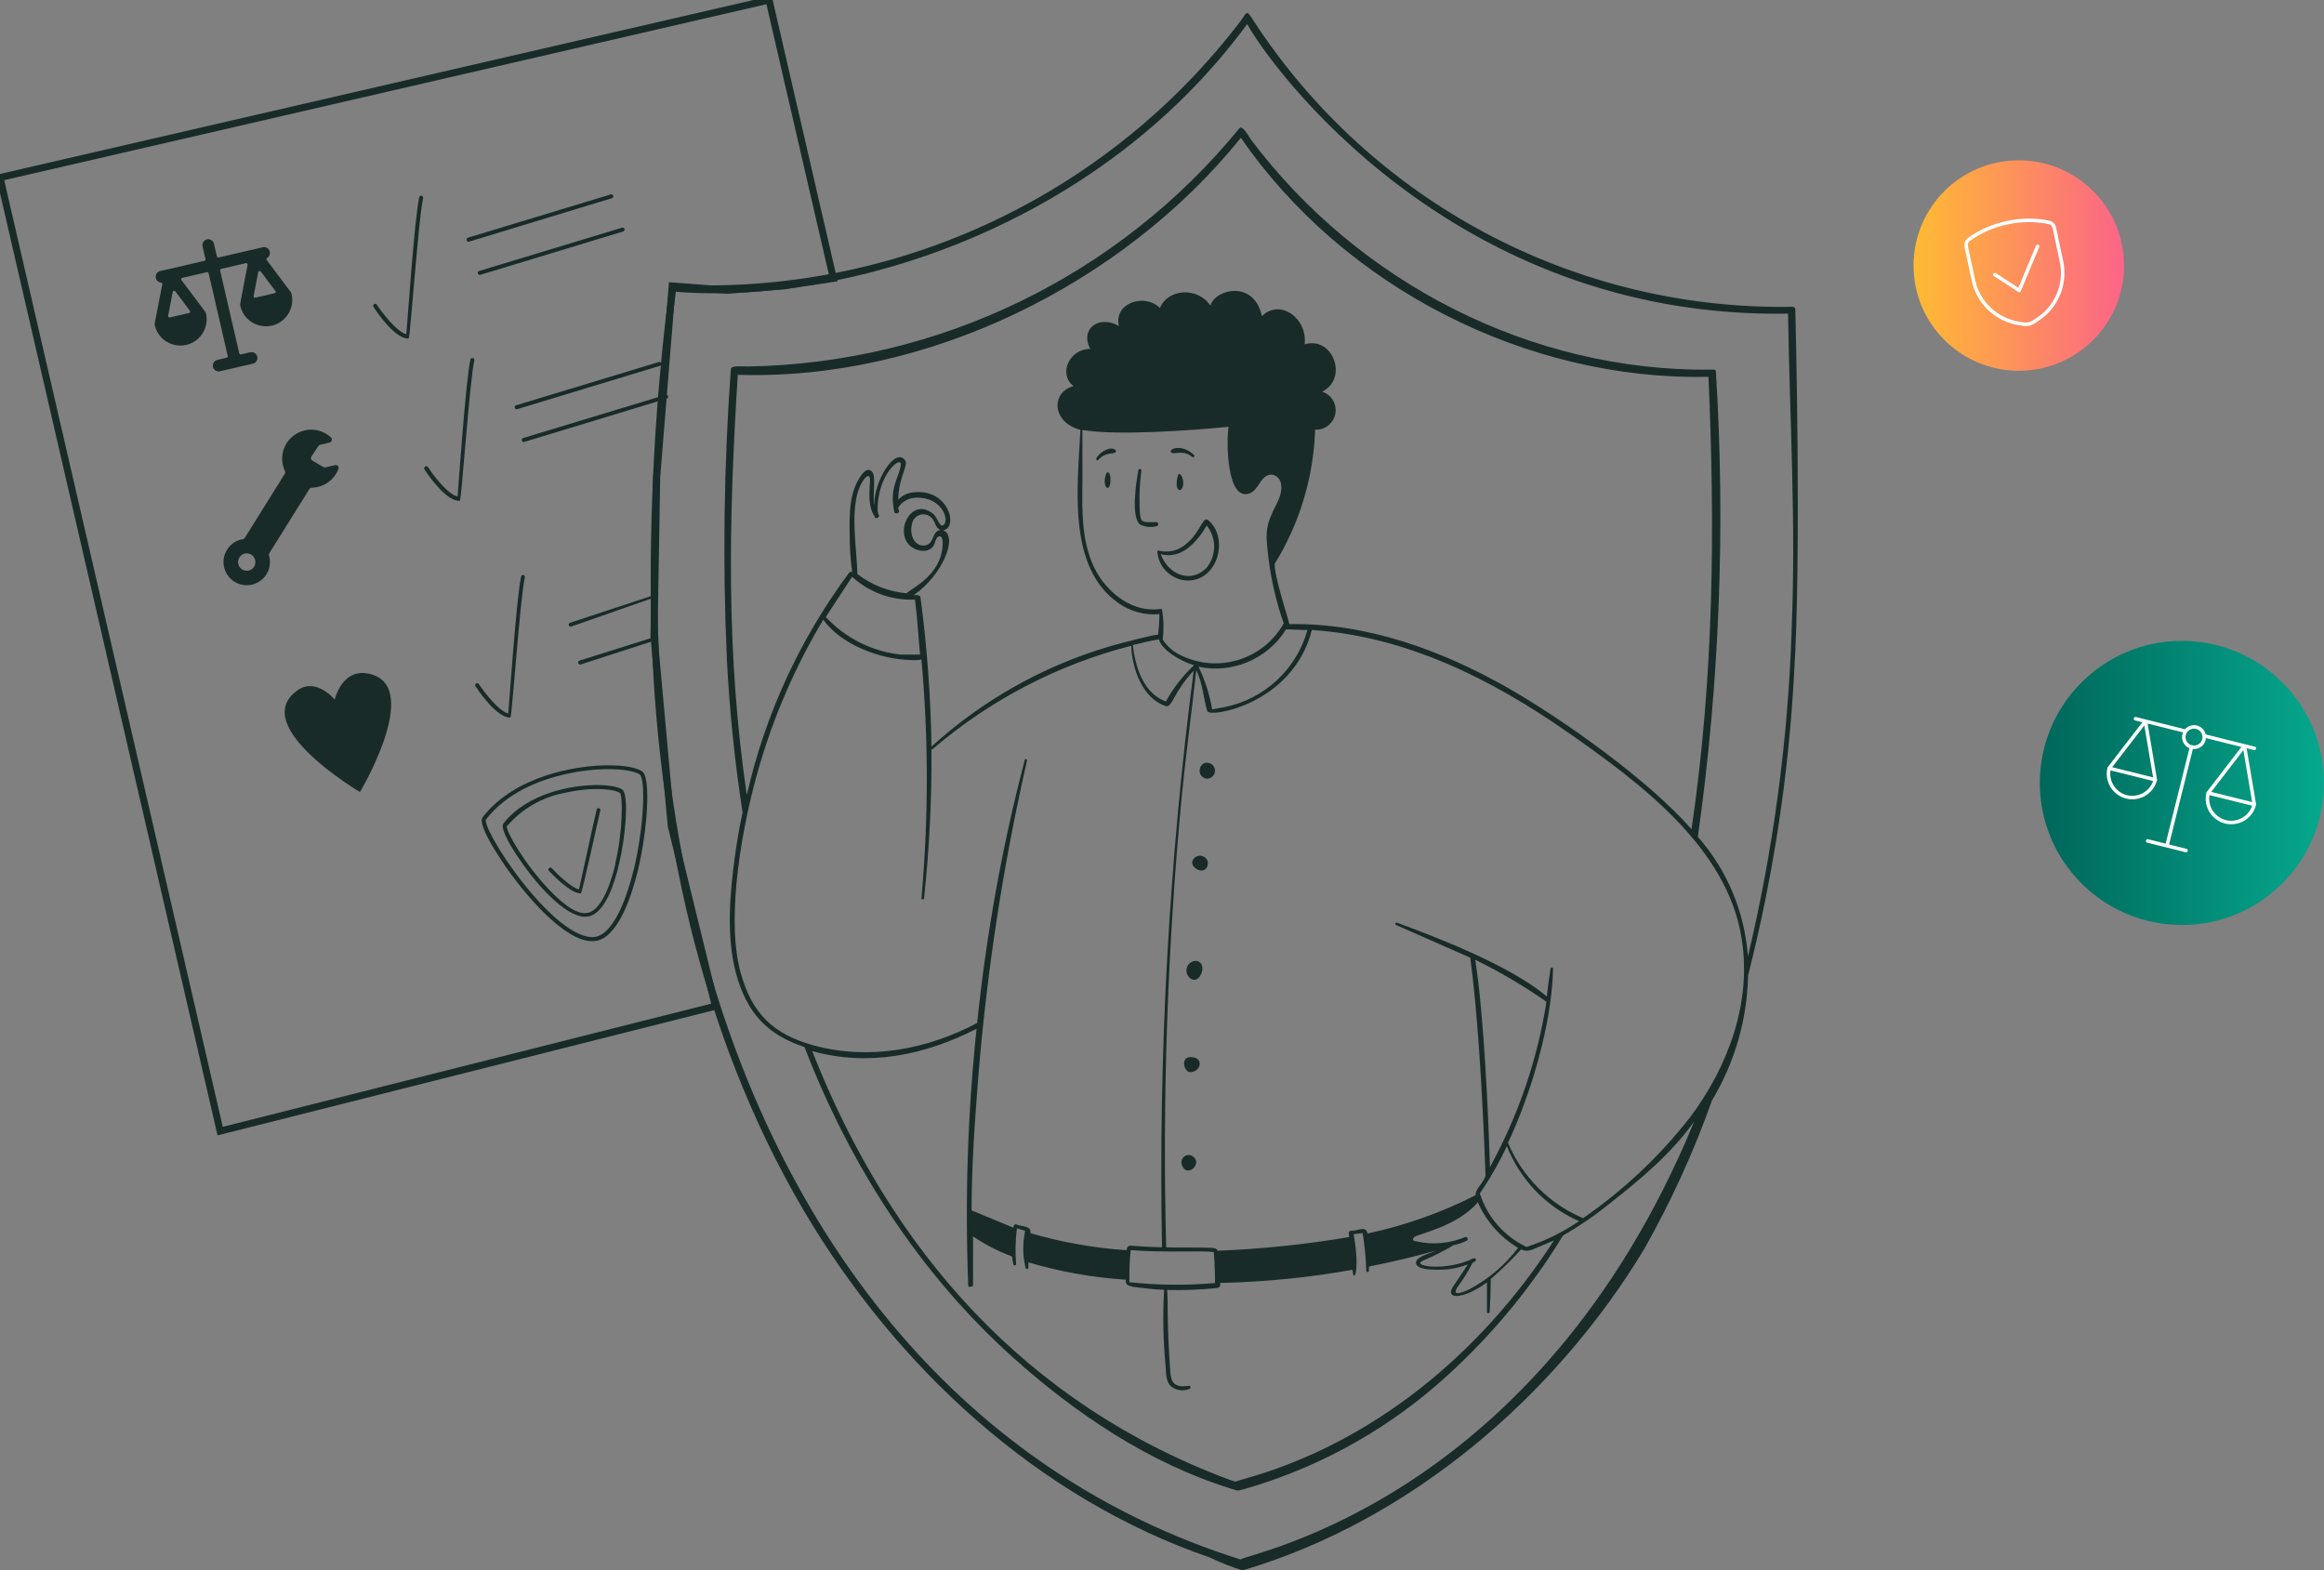 <svg height="447.7" viewBox="0 0 662.5 447.7" width="662.5" xmlns="http://www.w3.org/2000/svg">
  <rect x="0" y="0" width="662.5" height="447.7" fill="#808080" stroke="none"/>
  <title>Hero</title>
  <defs>
    <linearGradient id="svg-hero_appenin_secondary" x1="100%" x2="0%" y1="50%" y2="50%">
      <stop offset="0" stop-color="#fc6487"/>
      <stop offset="1" stop-color="#ffbb33"/>
    </linearGradient>
    <linearGradient id="svg-hero_appenin_primary" x1="100%" x2="0%" y1="50%" y2="50%">
      <stop offset="0" stop-color="#05a88d"/>
      <stop offset="1" stop-color="#00665a"/>
    </linearGradient>
  </defs>
  <g>
    <path d="M 0 50.614 L 219.233 0 L 237.562 79.362 L 223.354 81.51 L 207.37 82.736 L 191.616 81.532 L 187.208 135.891 L 186.433 181.324 L 191.357 235.491 L 203.936 286.854 L 62.76 322.464 L 0 50.614 Z" fill="none" stroke="#182b29" stroke-width="2"/>
    <g fill="#182b29">
      <path d="M 105.961 192.276 C 97.561 189.757 95.42 199.456 95.42 199.456 C 95.42 199.456 90.033 192.833 84.621 196.94 C 70.851 207.068 102.622 225.797 102.622 225.797 C 102.622 225.797 120.154 196.394 105.962 192.276 L 105.961 192.276 Z M 133.702 68.896 L 174.424 56.506 C 174.735 56.422 174.91 56.093 174.806 55.788 C 174.709 55.493 174.391 55.331 174.096 55.428 L 133.413 67.758 C 133.103 67.842 132.927 68.171 133.031 68.475 C 133.088 68.785 133.398 68.98 133.702 68.897 L 133.702 68.896 Z M 162.155 178.253 C 162.235 178.538 162.53 178.704 162.815 178.626 L 186.076 170.49 C 186.367 170.382 186.334 169.546 186.261 169.244 C 186.165 168.944 186.815 169.549 186.512 169.634 L 162.512 177.542 C 162.215 177.638 162.054 177.958 162.155 178.253 Z M 146.747 116.257 C 146.827 116.546 147.12 116.721 147.412 116.654 L 188.14 104.288 C 188.44 104.206 188.615 103.894 188.528 103.595 C 188.442 103.287 188.117 103.112 187.813 103.21 L 147.129 115.54 C 146.819 115.624 146.643 115.953 146.747 116.257 Z M 186.527 181.615 L 165.21 188.325 C 164.91 188.423 164.741 188.74 164.828 189.043 C 164.918 189.324 165.204 189.494 165.494 189.44 L 186.827 182.544 C 187.138 182.46 186.01 181.862 185.906 181.557 C 185.8 181.266 186.828 181.544 186.527 181.615 Z M 189.789 112.561 L 149.081 124.895 C 148.671 125.084 148.619 125.647 148.988 125.907 C 149.09 125.98 149.213 126.018 149.339 126.015 L 190.042 113.655 C 190.343 113.585 190.531 113.283 190.46 112.982 C 190.391 112.68 190.092 112.492 189.79 112.56 L 189.789 112.561 Z M 136.213 77.966 C 136.292 78.255 136.586 78.431 136.878 78.364 L 177.606 65.998 C 177.908 65.928 178.095 65.626 178.024 65.324 C 177.955 65.022 177.656 64.834 177.354 64.902 L 136.669 77.232 C 136.504 77.254 136.357 77.349 136.269 77.491 C 136.181 77.633 136.16 77.807 136.213 77.966 Z M 116.305 96.512 L 116.503 96.467 C 116.949 96.364 119.303 61.968 120.622 56.498 C 120.686 56.193 120.502 55.891 120.202 55.808 C 119.896 55.727 119.584 55.918 119.517 56.228 C 118.192 61.779 115.969 94.152 115.839 95.283 C 113.077 94.609 108.843 89.031 107.437 86.891 C 107.276 86.625 106.929 86.541 106.664 86.703 C 106.397 86.877 106.317 87.233 106.484 87.505 C 107.096 88.465 112.356 96.454 116.305 96.512 Z M 170.07 230.941 C 169.333 233.733 165.368 252.348 165.052 253.575 C 162.909 253.099 158.82 249.166 157.289 247.501 C 157.086 247.262 156.721 247.249 156.501 247.473 C 156.277 247.685 156.266 248.038 156.475 248.265 C 157.099 248.935 162.605 254.717 165.409 254.672 L 165.582 254.632 C 166.003 254.535 170.415 233.902 171.122 231.092 C 171.206 230.79 171.028 230.478 170.726 230.396 C 170.39 230.352 170.088 230.603 170.07 230.941 Z M 148.57 164.346 C 147.245 169.896 145.022 202.268 144.892 203.4 C 142.136 202.751 137.922 197.143 136.49 195.008 C 136.33 194.741 135.978 194.666 135.723 194.844 C 135.455 195.005 135.371 195.356 135.537 195.621 C 136.138 196.531 141.397 204.521 145.427 204.587 L 145.501 204.57 C 145.947 204.467 148.301 170.071 149.619 164.602 C 149.683 164.297 149.499 163.995 149.199 163.912 C 148.91 163.879 148.641 164.065 148.569 164.346 L 148.57 164.346 Z M 122.04 133.21 C 121.861 132.9 121.448 132.821 121.168 133.044 C 120.913 133.226 120.845 133.576 121.013 133.84 C 121.589 134.756 126.873 142.74 130.897 142.781 L 131.095 142.735 C 131.54 142.633 133.92 108.231 135.213 102.767 C 135.291 102.46 135.102 102.149 134.793 102.077 C 134.487 101.997 134.176 102.188 134.109 102.497 C 132.783 108.047 130.561 140.42 130.455 141.546 C 127.605 140.945 123.458 135.4 122.04 133.21 Z"/>
      <path d="M 167.69 223.878 C 163.822 224.135 150.633 225.644 143.52 234.755 C 142.293 236.363 146.9 243.272 148.354 245.373 C 154.012 253.549 162.464 262.483 167.883 261.233 L 168.231 261.152 C 172.494 259.77 175.073 252.342 176.466 246.352 C 178.387 238.227 179.279 227.003 177.504 225.214 C 176.369 224.152 172.414 223.582 167.69 223.878 Z M 175.46 246.187 C 173.597 254.112 170.874 259.217 167.968 260.127 C 165.062 261.036 161.34 258.637 156.513 253.607 C 149.608 246.381 144.095 236.794 144.492 235.564 C 148.736 230.604 154.547 227.244 160.962 226.04 C 163.219 225.523 165.512 225.18 167.822 225.013 C 172.625 224.725 176.022 225.371 176.772 226.125 C 177.522 226.879 177.628 236.866 175.385 246.204 L 175.459 246.187 Z"/>
      <path d="M 170.088 218.296 C 164.931 218.621 147.094 220.691 137.585 232.992 C 135.953 235.102 142.697 244.936 144.09 247.003 C 151.707 257.897 162.992 269.833 170.22 268.164 L 170.667 268.061 C 176.663 266.151 180.155 254.872 181.808 248.322 C 184.69 236.212 185.426 222.288 183.311 220.152 C 181.729 218.627 176.454 217.876 170.088 218.296 Z M 180.62 248.046 C 177.907 258.961 174.228 265.69 170.328 266.932 C 165.695 268.395 157.754 262.669 148.99 251.568 C 141.571 242.098 137.953 234.588 138.52 233.643 C 144.423 226.006 153.67 222.428 160.873 220.765 C 163.944 220.062 167.064 219.596 170.206 219.371 C 176.756 218.961 181.386 219.861 182.463 220.899 C 183.957 222.496 183.713 235.152 180.644 248.039 L 180.62 248.045 Z M 96.468 133.69 C 96.706 133.114 96.232 132.495 95.614 132.577 C 95.554 132.585 95.496 132.599 95.44 132.62 L 92.781 133.235 C 92.571 133.288 92.349 133.253 92.165 133.139 L 89.045 131.314 C 88.849 131.201 88.708 131.013 88.654 130.794 C 88.604 130.568 88.647 130.331 88.774 130.138 L 90.778 127.129 C 90.893 126.954 91.073 126.833 91.278 126.793 L 93.952 126.176 C 94.254 126.102 94.493 125.872 94.577 125.573 C 94.662 125.284 94.59 124.973 94.387 124.751 C 93.997 124.375 93.567 124.041 93.105 123.757 C 87.714 120.373 80.682 124.094 80.447 130.454 C 80.398 131.771 80.665 133.08 81.225 134.273 C 81.35 134.525 81.336 134.824 81.187 135.063 L 69.79 153.325 C 69.66 153.525 69.45 153.66 69.214 153.695 C 64.195 154.553 61.987 160.523 65.24 164.441 C 65.689 164.983 66.223 165.449 66.82 165.823 C 71.131 168.534 76.759 165.561 76.952 160.473 C 76.979 159.762 76.891 159.051 76.691 158.368 C 76.622 158.145 76.653 157.903 76.775 157.704 L 88.202 139.418 C 88.351 139.179 88.613 139.035 88.895 139.037 C 91.692 138.983 94.272 137.519 95.752 135.146 C 96.042 134.688 96.282 134.2 96.469 133.69 Z M 72.436 161.556 C 71.417 163.17 69.033 163.077 68.144 161.387 C 67.255 159.698 68.528 157.679 70.436 157.754 C 70.864 157.771 71.28 157.898 71.644 158.124 C 72.807 158.855 73.161 160.389 72.436 161.556 Z M 83.099 83.755 C 83.047 83.536 82.947 83.331 82.806 83.155 L 76.04 74.146 C 75.891 73.949 75.945 73.666 76.156 73.538 C 77.253 72.872 77.219 71.269 76.094 70.651 C 75.731 70.452 75.308 70.395 74.905 70.491 L 62.319 73.397 C 62.107 73.446 61.893 73.324 61.827 73.117 L 60.984 69.463 C 60.673 68.218 59.131 67.776 58.208 68.668 C 57.795 69.067 57.617 69.651 57.736 70.213 L 58.579 73.867 C 58.631 74.091 58.491 74.315 58.267 74.367 L 45.681 77.272 C 44.429 77.551 43.949 79.082 44.817 80.027 C 45.097 80.332 45.481 80.521 45.893 80.559 C 46.014 80.56 46.127 80.625 46.189 80.729 C 46.262 80.821 46.289 80.941 46.264 81.055 L 44.124 92.085 C 44.074 92.305 44.074 92.533 44.124 92.753 C 45.463 98.369 52.379 100.43 56.573 96.462 C 58.493 94.647 59.315 91.956 58.739 89.378 C 58.676 89.155 58.57 88.948 58.427 88.766 L 51.735 79.86 C 51.643 79.752 51.61 79.607 51.645 79.47 C 51.698 79.341 51.809 79.245 51.945 79.213 L 58.977 77.589 C 59.202 77.537 59.425 77.677 59.477 77.902 L 64.92 101.482 C 64.972 101.706 64.832 101.93 64.608 101.982 L 61.928 102.6 C 60.683 102.911 60.242 104.453 61.133 105.376 C 61.533 105.789 62.116 105.967 62.678 105.848 L 72.114 103.669 C 73.359 103.358 73.8 101.816 72.909 100.893 C 72.509 100.48 71.926 100.302 71.364 100.421 L 68.7 101.036 C 68.476 101.087 68.252 100.948 68.2 100.724 L 62.757 77.144 C 62.705 76.92 62.845 76.696 63.069 76.644 L 70.101 75.021 C 70.237 74.991 70.379 75.028 70.483 75.121 C 70.575 75.228 70.608 75.374 70.573 75.511 L 68.5 86.458 C 68.452 86.684 68.447 86.918 68.488 87.145 C 69.736 92.782 76.619 94.953 80.876 91.053 C 82.888 89.211 83.74 86.423 83.103 83.771 L 83.1 83.755 Z M 48.409 90.497 C 48.273 90.527 48.131 90.49 48.027 90.397 C 47.942 90.286 47.909 90.144 47.937 90.007 L 49.228 83.227 C 49.284 82.911 49.662 82.774 49.907 82.981 C 49.933 83.003 49.955 83.027 49.975 83.054 L 54.125 88.579 C 54.21 88.69 54.242 88.832 54.215 88.969 C 54.162 89.098 54.051 89.193 53.915 89.226 L 48.41 90.497 Z M 72.769 84.874 C 72.633 84.904 72.491 84.867 72.387 84.774 C 72.302 84.663 72.269 84.521 72.297 84.384 L 73.604 77.599 C 73.661 77.283 74.039 77.147 74.284 77.354 C 74.309 77.376 74.332 77.4 74.351 77.427 L 78.501 82.952 C 78.585 83.062 78.618 83.205 78.591 83.342 C 78.538 83.471 78.427 83.566 78.291 83.599 L 72.769 84.874 Z"/>
    </g>
  </g>
  <g fill="#182b29">
    <path d="M 340.292 329.885 C 339.556 329.143 338.377 329.077 337.563 329.733 C 336.746 330.395 336.543 331.559 337.09 332.457 C 338.31 335.619 342.731 331.994 340.292 329.885 Z M 341.003 273.936 C 339.908 273.907 338.903 274.546 338.453 275.557 C 338.003 276.568 338.196 277.75 338.945 278.564 C 341.816 281.701 344.713 274.424 341.003 273.936 Z M 342.426 243.982 C 340.571 243.647 338.513 246.09 341.054 247.71 C 344.281 249.792 345.805 244.624 342.426 243.982 Z M 344.967 217.627 C 341.917 216.444 340.698 221.149 343.722 221.947 C 344.852 222.147 345.95 221.458 346.262 220.353 C 346.584 219.248 346.028 218.076 344.967 217.627 Z M 340.292 301.447 C 336.15 300.625 337.472 305.639 339.199 305.639 C 342.172 305.69 343.163 301.988 340.292 301.448 Z M 344.56 148.41 C 342.782 146.867 342.502 151.444 338.208 155.018 C 336.079 156.956 333.118 157.69 330.331 156.972 C 329.595 156.741 330.052 157.872 330.052 158.309 C 330.9 162.466 334.497 165.463 338.691 165.509 C 347.431 165.354 350.201 153.321 344.561 148.409 Z M 344.357 161.42 C 339.784 166.743 332.949 163.837 330.89 157.975 C 336.81 159.62 341.283 154.426 344.001 149.824 C 346.717 153.177 346.832 157.94 344.281 161.42 L 344.357 161.42 Z M 329.467 148.847 C 325.402 148.847 324.996 149.387 324.869 144.476 C 324.738 141.039 324.909 137.598 325.377 134.191 C 325.391 134.072 325.355 133.951 325.278 133.858 C 325.201 133.766 325.09 133.71 324.97 133.703 C 324.862 133.689 324.753 133.719 324.667 133.786 C 324.581 133.855 324.525 133.954 324.513 134.063 C 323.928 137.148 322.353 147.201 324.919 149.49 C 326.364 150.249 328.04 150.441 329.62 150.03 C 330.51 149.85 330.306 148.847 329.468 148.847 Z"/>
    <path d="M 511.57 87.665 C 511.429 87.529 511.239 87.457 511.044 87.464 C 449.092 88.561 390.946 57.647 357.187 5.665 C 355.234 2.657 355.594 3.377 353.667 5.974 C 316.25 55.079 257.464 83.121 195.774 81.292 C 193.615 81.292 190.48 80.418 190.839 82.012 C 186.798 113.455 185.045 145.151 185.596 176.848 C 187.086 235.143 199.27 294.209 229.008 344.918 C 255.25 389.508 295.681 427.128 344.953 444.048 C 347.947 445.483 351.039 446.704 354.206 447.7 C 401.91 433.634 443.42 398.07 468.789 355.95 C 476.413 342.449 482.854 328.313 488.04 313.701 C 494.516 302.93 498.06 290.651 498.321 278.086 C 505.433 250.119 509.814 221.527 511.404 192.714 C 513.614 158.487 511.789 88.235 511.789 88.184 C 511.789 87.988 511.71 87.801 511.569 87.665 Z M 481.769 318.561 C 473.117 329.62 462.839 339.304 451.285 347.284 C 441.62 343.182 433.938 335.469 429.875 325.787 C 436.378 312.081 442.443 291.715 442.726 276.157 C 442.726 275.747 442.058 275.747 442.006 276.157 C 441.591 278.788 441.24 281.429 440.953 284.077 C 430.672 275.412 410.418 267.517 398.183 263.017 C 397.989 262.995 397.806 263.114 397.746 263.3 C 397.723 263.453 397.794 263.605 397.926 263.686 L 419.131 273.02 C 421.084 287.858 422.472 308.095 423.475 334.916 C 423.475 336.664 420.391 339.004 420.673 340.727 C 410.911 345.696 400.543 349.37 389.83 351.656 C 389.419 349.393 387.26 350.807 385.486 350.859 C 384.252 350.704 384.432 351.707 384.638 352.659 C 372.21 354.769 359.658 356.075 347.061 356.567 C 347.061 356.156 346.495 355.77 345.107 355.719 C 341.432 355.59 334.055 355.719 332.436 355.59 C 331.329 312.587 332.823 269.557 336.908 226.734 C 338.09 214.725 339.71 203.025 341.02 191.017 C 342.974 195.208 342.948 198.731 344.156 202.742 C 344.773 204.722 368.626 200.788 373.971 179.599 C 400.908 181.374 425.377 193.691 447.096 208.889 C 467.452 223.134 492.461 241.597 496.496 267.62 C 499.426 285.852 492.59 304.11 481.769 318.561 Z M 336.908 186.954 C 334.688 185.974 332.796 184.376 331.459 182.351 C 331.793 179.563 331.742 176.742 331.305 173.968 C 331.151 173.453 330.971 173.582 330.611 173.633 C 323.106 174.662 316.191 169.39 312.619 163.142 C 308.301 155.427 308.429 145.99 308.558 137.427 L 308.558 122.564 C 317.939 124.261 340.018 122.718 350.222 121.664 C 349.528 126.396 349.785 143.084 356.262 140.642 C 358.652 139.716 359.089 136.45 361.402 135.499 C 363.716 134.547 367.212 137.247 363.973 143.547 C 360.734 149.847 360.632 151.493 361.634 159.337 C 362.414 165.593 363.861 171.749 365.952 177.697 C 360.207 187.939 347.517 191.984 336.908 186.954 Z M 340.327 189.705 C 337.142 192.689 334.453 196.161 332.359 199.991 C 330.714 199.322 324.442 197.059 322.926 183.894 C 325.316 183.328 328.066 182.634 330.38 182.274 C 331.228 185.539 337.165 188.754 340.3 189.602 L 340.327 189.705 Z M 366.62 179.419 L 372.712 179.625 C 369.597 190.805 360.469 199.291 349.092 201.585 C 347.909 201.842 346.726 201.997 345.544 202.228 C 344.833 198.019 343.526 193.932 341.663 190.091 C 351.397 192.123 361.365 187.861 366.62 179.419 Z M 367.571 178.031 C 367.571 177.259 363.176 164.325 363.381 160.725 C 370.494 149.204 374.464 136.02 374.897 122.487 C 379.167 122.719 382.087 118.241 380.153 114.428 C 379.487 113.114 378.326 112.119 376.927 111.661 C 384.484 107.83 379.934 95.718 371.915 98.161 C 372.763 90.601 364.745 85.072 359.732 90.138 C 357.496 79.646 346.341 82.424 345.056 87.129 C 341.38 81.704 332.976 82.269 330.662 87.798 C 326.292 83.452 317.4 86.384 318.968 92.941 C 313.364 89.701 307.735 93.687 310.794 99.472 C 304.882 99.472 301.541 106.57 306.039 110.092 C 299.665 111.687 299.665 120.378 307.992 122.538 C 307.247 138.276 304.086 161.676 318.813 171.911 C 322.21 174.344 326.373 175.467 330.533 175.073 C 330.508 177.024 330.379 178.973 330.148 180.911 C 328.76 180.911 318.094 183.739 316.115 184.331 C 297.323 189.91 280.033 199.658 265.532 212.848 C 265.327 198.725 264.297 184.627 262.447 170.625 C 262.319 169.725 261.959 169.57 260.468 169.673 C 268.744 163.99 273.242 152.779 268.821 151.133 C 273.242 150.825 270.672 139.15 260.391 140.359 C 258.742 140.49 257.202 141.233 256.073 142.442 C 256.073 136.167 259.106 132.722 258.001 131.204 C 255.199 127.321 249.056 137.221 249.236 144.062 C 248.671 141.284 249.776 135.91 248.671 134.572 C 247.565 133.236 246.383 134.367 245.689 135.267 C 241.988 140.127 242.116 146.813 242.219 152.599 C 242.219 156.09 242.451 159.579 242.913 163.039 C 242.63 163.039 242.245 163.039 242.065 163.27 C 228.032 182.136 218.095 203.727 212.892 226.657 C 206.904 186.157 207.752 147.61 210.322 106.852 C 264.092 108.575 319.996 81.138 353.743 39.274 C 383.096 81.961 435.323 108.575 487.038 107.418 C 488.94 151.133 488.554 193.048 482.206 236.403 C 470.074 222.491 445.708 205.185 429.901 196.133 C 411.009 185.385 389.573 177.542 367.571 177.928 L 367.571 178.031 Z M 249.34 147.48 C 249.725 148.02 250.78 147.48 250.548 146.915 C 250.351 146.53 250.229 146.111 250.188 145.681 C 249.931 135.061 257.436 129.275 256.768 132.823 C 256.1 136.372 253.478 139.329 254.943 145.963 C 254.943 146.658 256.433 146.349 256.305 145.783 C 256.187 145.438 256.093 145.086 256.023 144.729 C 257.224 142.887 259.299 141.805 261.497 141.875 C 268.437 141.875 270.442 147.815 269.208 149.409 C 267.974 151.004 267.408 147.686 266.072 146.555 C 260.675 141.952 255.792 149.486 258.362 154.269 C 260.186 157.509 265.635 158.332 266.561 154.526 C 267.101 152.315 269.131 151.955 268.668 155.812 C 268.103 164.247 259.39 167.975 258.438 169.132 C 253.328 168.686 248.456 166.776 244.405 163.629 C 244.276 156.224 242.117 145.063 245.279 138.352 C 245.51 137.786 247.155 134.88 247.849 135.935 C 248.543 136.989 246.615 143.418 249.417 147.378 L 249.34 147.481 Z M 268.103 151.132 C 265.533 151.312 266.509 155.144 263.605 155.504 C 260.7 155.864 259.184 152.444 259.981 149.384 C 260.394 146.885 263.357 145.771 265.315 147.378 C 265.605 147.616 265.853 147.903 266.047 148.226 C 266.612 149.101 266.741 150.464 268.103 151.132 Z M 260.829 170.932 C 261.523 176.255 261.779 181.218 262.269 186.618 L 256.819 186.618 C 248.622 185.744 241.018 181.936 235.409 175.895 L 242.914 164.427 C 247.778 168.9 254.228 171.243 260.829 170.932 Z M 216.363 218.736 C 220.642 203.985 226.801 189.845 234.689 176.666 C 239.829 183.816 250.779 187.904 259.415 188.161 C 260.505 188.247 261.6 188.204 262.68 188.033 C 264.711 210.651 264.711 233.405 262.68 256.023 C 262.68 256.485 263.374 256.613 263.425 256.023 C 264.932 241.905 265.636 227.713 265.533 213.516 C 265.651 213.59 265.8 213.59 265.918 213.516 C 282.268 199.513 301.613 189.448 322.464 184.098 C 322.695 190.475 325.6 199.09 332.334 201.301 C 334.159 201.893 334.544 197.238 340.276 191.221 C 333.22 245.704 330.205 300.635 331.254 355.563 C 328.684 355.563 324.726 355.306 322.361 355.126 C 321.256 355.126 321.231 355.949 321.179 356.412 C 311.879 355.8 302.674 354.17 293.729 351.552 C 294.037 349.469 291.467 349.701 289.976 349.161 C 289.308 348.775 288.922 349.315 288.871 349.983 L 276.971 345.072 C 276.971 332.626 277.844 320.154 278.821 307.734 C 281.274 277.128 285.939 246.74 292.777 216.807 C 292.831 216.556 292.593 216.34 292.348 216.419 C 292.248 216.451 292.169 216.528 292.135 216.627 C 285.7 241.246 281.163 266.323 278.564 291.637 C 264.324 299.171 247.721 302.36 231.888 298.014 C 220.501 294.851 214.384 289.091 211.12 277.262 C 206.699 261.165 211.865 234.062 216.363 218.736 Z M 346.008 356.978 C 346.239 359.884 346.368 362.815 346.368 365.772 C 338.241 366.493 330.062 366.415 321.95 365.541 C 321.95 362.249 321.95 359.678 322.336 356.386 C 331.614 357.183 343.232 356.412 346.008 356.978 Z M 278.384 293.283 C 275.842 317.615 275.052 342.098 276.019 366.543 C 276.045 366.744 276.231 366.884 276.431 366.853 C 276.585 366.853 277.356 366.698 277.381 366.543 L 277.381 352.48 C 280.837 354.826 284.566 356.742 288.485 358.188 C 288.57 358.951 288.707 359.708 288.896 360.451 C 288.896 360.863 289.693 360.811 289.667 360.451 C 289.381 357.024 289.458 353.576 289.899 350.165 L 292.238 350.911 C 291.483 354.399 291.528 358.011 292.366 361.48 C 292.404 361.708 292.633 361.853 292.855 361.788 C 293.037 361.75 293.166 361.589 293.163 361.403 L 293.163 359.886 C 302.218 362.57 311.547 364.226 320.973 364.823 C 320.563 366.931 322.67 366.803 327.502 367.394 C 328.946 367.548 330.395 367.651 331.846 367.703 C 331.442 374.973 331.588 382.261 332.283 389.509 C 332.437 391.386 332.283 393.803 333.825 395.217 C 335.316 396.427 337.358 396.705 339.119 395.937 C 339.348 395.812 339.438 395.53 339.325 395.295 C 339.236 395.14 339.066 395.049 338.888 395.063 C 333.259 395.989 333.748 392.492 333.439 388.429 C 333.131 383.929 332.951 379.403 332.874 374.851 C 332.874 372.511 332.874 370.094 332.719 367.754 C 337.249 367.861 341.781 367.698 346.291 367.266 C 347.807 367.034 347.858 367.034 347.833 365.748 C 360.488 365.475 373.103 364.22 385.564 361.994 C 385.796 366.108 387.826 362.637 385.873 351.837 L 388.443 351.528 C 389.024 355.11 389.376 358.726 389.497 362.354 C 389.575 362.641 389.934 362.736 390.143 362.525 C 390.19 362.477 390.224 362.418 390.242 362.354 C 390.267 361.926 390.267 361.497 390.242 361.068 C 396.711 359.81 403.126 358.283 409.468 356.491 C 408.286 357.005 404.328 358.188 403.813 359.397 C 402.373 362.714 411.858 361.968 413.298 361.788 C 415.056 361.535 416.78 361.087 418.438 360.451 C 417.204 362.406 415.868 364.334 414.608 366.211 C 411.241 370.789 417.178 370.506 423.888 365.594 L 423.888 374.054 C 423.888 374.466 424.632 374.517 424.658 374.054 C 424.864 370.891 424.967 367.754 424.967 364.617 C 428.021 361.999 430.905 359.191 433.603 356.208 C 435.993 357.057 435.762 356.594 442.984 353.637 C 422.165 385.857 391.244 411.649 353.77 421.884 C 351.842 422.398 352.716 422.604 350.557 421.884 C 292.469 400.232 253.915 356.568 231.527 299.636 C 247.541 304.162 263.759 300.793 278.384 293.285 Z M 420.032 358.726 C 412.115 362.661 401.629 360.912 405.818 359.318 C 408.767 358.067 411.627 356.614 414.378 354.972 C 415.649 354.712 416.883 354.298 418.053 353.738 C 418.356 353.644 418.502 353.302 418.361 353.018 C 418.265 352.717 417.933 352.563 417.641 352.683 C 413.252 354.515 408.401 354.937 403.761 353.892 C 402.965 353.763 402.374 353.609 403.119 352.709 C 403.865 351.809 415.225 349.855 421.291 342.758 C 423.66 348.179 427.67 352.72 432.755 355.743 C 429.022 360.664 424.259 364.71 418.798 367.598 C 416.69 368.575 413.375 369.861 415.816 366.466 C 417.315 364.416 418.647 362.249 419.8 359.986 C 421.6 359.215 420.417 358.521 420.006 358.726 L 420.032 358.726 Z M 435.171 355.486 C 428.789 352.484 423.959 346.944 421.857 340.212 C 424.8 335.944 427.379 331.436 429.567 326.737 C 433.339 336.296 440.728 343.984 450.13 348.132 C 445.527 351.297 440.487 353.774 435.17 355.486 Z M 355.544 6.847 C 361.25 17.545 413.246 91.037 509.709 89.417 C 510.197 119.812 512.047 149.564 510.711 179.984 L 510.737 179.984 C 509.678 211.231 505.502 242.294 498.271 272.711 C 497.386 260.072 492.374 248.074 484.006 238.561 C 490.192 194.636 491.914 150.198 489.146 105.926 C 489.146 105.231 488.426 105.386 487.964 105.386 C 436.559 106.029 387.261 80.648 356.546 39.711 C 356.16 39.171 354.207 35.519 353.333 36.548 C 318.851 78.753 267.515 103.61 213.022 104.486 C 212.225 104.486 208.422 104.1 208.344 105.18 C 206.349 132.752 205.971 160.417 207.213 188.033 C 207.957 202.62 209.45 217.159 211.685 231.593 C 210.809 235.687 210.089 239.813 209.526 243.962 C 208.113 254.248 206.956 266.745 209.783 277.391 C 212.816 288.577 218.497 294.903 229.343 298.503 C 242.194 331.932 261.96 362.943 288.793 387.013 C 306.554 402.956 327.579 417.099 350.48 424.247 C 353.05 425.019 352.433 425.122 354.747 424.504 C 374.791 418.75 393.359 408.743 409.185 395.164 C 423.46 382.83 435.73 368.351 445.555 352.246 C 450.213 349.56 454.656 346.517 458.843 343.143 C 467.942 335.943 476.115 329.18 482.952 319.743 C 438.435 427.873 355.723 442.762 353.642 444.588 C 274.117 419.541 224.408 353.815 201.995 275.745 C 184.003 212.925 184.697 147.506 192.64 83.168 C 240.113 87.128 312.748 65.168 355.544 6.848 Z M 420.546 273.611 C 427.611 277.079 434.4 281.085 440.851 285.594 C 438.257 302.122 432.804 318.072 424.735 332.729 L 424.735 332.755 C 424.247 316.785 423.013 289.477 420.545 273.611 Z"/>
    <path d="M 312.497 130.736 C 312.497 131.101 312.781 131.441 313.039 131.153 C 315.153 128.725 317.577 129.534 317.989 128.933 C 317.989 128.933 318.273 128.516 317.989 128.307 C 316.519 126.949 313.219 129.117 312.497 130.736 Z M 335.832 135.489 C 334.542 139.745 336.631 140.712 337.198 138.675 C 337.765 136.638 336.244 134.183 335.832 135.489 Z M 315.385 134.992 C 313.89 138.701 316.442 141.025 316.571 136.925 C 316.623 134.81 315.798 134.157 315.385 134.992 Z M 334.259 129.169 C 335.109 129.429 337.482 128.255 339.931 130.292 C 340.241 130.552 340.705 130.004 340.395 129.717 C 336.425 125.93 332.17 128.516 334.259 129.169 Z"/>
  </g>
  <g fill="none">
    <circle fill="url(#svg-hero_appenin_secondary)" cx="575.5" cy="75.7" r="30"/>
    <path d="M 553.615 189.549 L 545.867 200.76 L 539.989 194.88" stroke="#ffffff" stroke-linecap="round" stroke-linejoin="round" stroke-width="1" transform="matrix(0.978, -0.208, 0.208, 0.978, 0.001, -0.004)"/>
    <path d="M 533.688 185.375 L 533.688 195.181 C 533.677 201.694 537.67 207.543 543.738 209.905 L 545.108 210.437 C 546.021 210.791 547.033 210.791 547.946 210.437 L 549.316 209.905 C 555.385 207.543 559.378 201.694 559.368 195.181 L 559.368 185.375 C 559.374 184.602 558.927 183.896 558.225 183.57 C 554.54 181.951 550.553 181.133 546.528 181.169 C 542.503 181.132 538.516 181.95 534.831 183.569 C 534.128 183.895 533.681 184.601 533.688 185.375 Z" stroke="#ffffff" stroke-linecap="round" stroke-linejoin="round" stroke-width="1" transform="matrix(0.978, -0.208, 0.208, 0.978, 0.007, -0.01)"/>
  </g>
  <g fill="none">
    <circle fill="url(#svg-hero_appenin_primary)" cx="621.997" cy="223.2" r="40.5"/>
    <path d="M 624.763 212.886 L 617.725 241.113 M 612.232 239.743 L 623.167 242.47 M 601.251 219.013 L 611.588 205.603 L 614.398 222.29 M 623.039 208.458 L 608.766 204.9 M 614.42 222.3 C 613.101 227.356 606.803 229.089 603.084 225.418 C 601.395 223.752 600.699 221.324 601.248 219.016 L 614.421 222.3 Z M 642.647 229.334 L 639.815 212.642 L 629.5 226.056 M 628.365 209.786 L 642.638 213.345 M 629.475 226.054 C 628.211 231.124 632.91 235.662 637.933 234.221 C 640.264 233.553 642.061 231.691 642.648 229.338 L 629.475 226.054 Z M 622.644 209.36 C 622.041 211.518 624 213.518 626.17 212.961 C 627.234 212.688 628.053 211.84 628.289 210.767 C 628.769 208.579 626.701 206.691 624.566 207.369 C 623.631 207.666 622.908 208.415 622.644 209.36 Z" stroke="#ffffff" stroke-linecap="round" stroke-linejoin="round" stroke-width="1"/>
  </g>
</svg>
